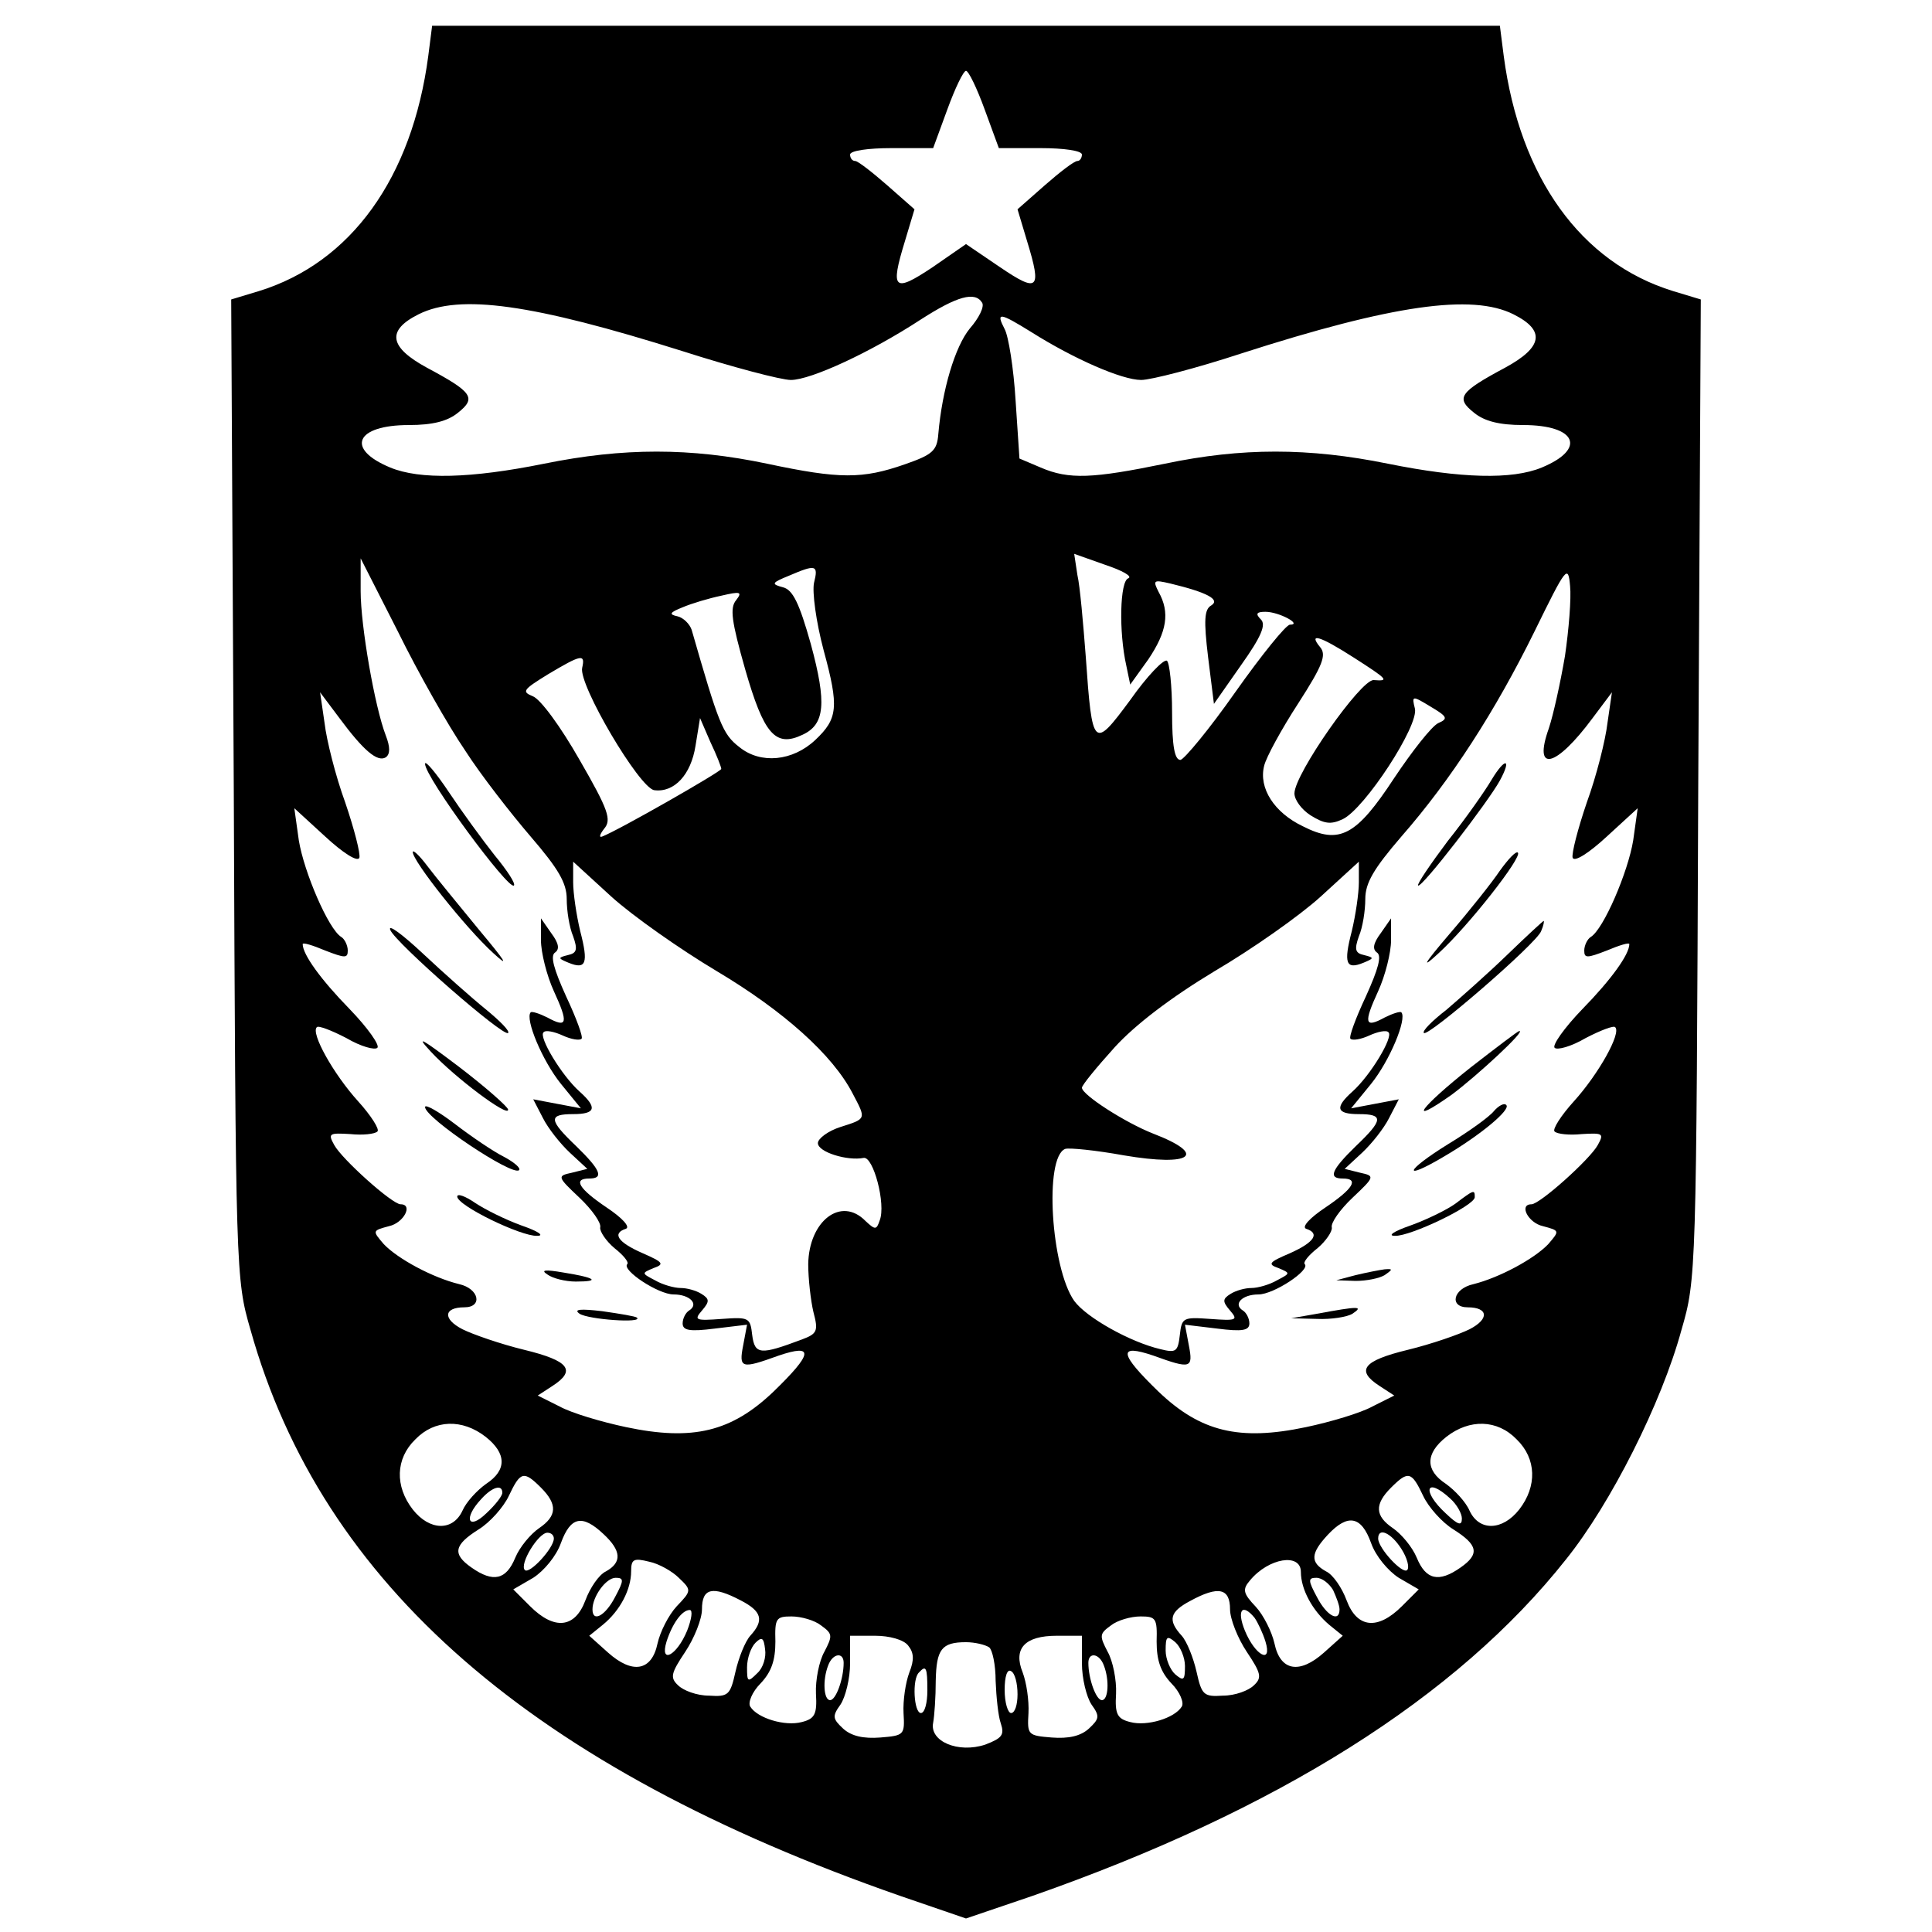 <?xml version="1.0" standalone="no"?>
<!DOCTYPE svg PUBLIC "-//W3C//DTD SVG 20010904//EN"
 "http://www.w3.org/TR/2001/REC-SVG-20010904/DTD/svg10.dtd">
<svg version="1.0" xmlns="http://www.w3.org/2000/svg"
 width="300pt" height="300pt" viewBox="0 0 300 300"
 preserveAspectRatio="xMidYMid meet">

<g transform="translate(0,300) scale(0.1,-0.1)"
fill="#000000" stroke="none">
<path d="M665 2913 c-25 -189 -120 -321 -263 -365 l-43 -13 4 -760 c3 -753 3
-761 26 -840 111 -396 438 -680 1009 -879 l102 -35 103 35 c380 133 659 308
829 523 69 86 148 242 179 356 23 79 23 87 26 840 l4 760 -43 13 c-143 44
-238 176 -263 365 l-6 47 -829 0 -829 0 -6 -47z m864 -83 l22 -60 65 0 c36 0
64 -4 64 -10 0 -5 -3 -10 -7 -10 -5 0 -27 -17 -51 -38 l-42 -37 15 -50 c23
-75 17 -80 -42 -40 l-53 36 -52 -36 c-60 -40 -66 -35 -43 40 l15 50 -42 37
c-24 21 -46 38 -50 38 -5 0 -8 5 -8 10 0 6 28 10 64 10 l65 0 22 60 c12 33 25
60 29 60 4 0 17 -27 29 -60z m-4 -300 c4 -6 -5 -24 -19 -40 -23 -28 -43 -95
-49 -164 -2 -26 -9 -32 -52 -47 -66 -23 -101 -23 -214 1 -119 25 -223 25 -346
0 -114 -23 -193 -25 -239 -6 -70 29 -54 66 29 66 37 0 60 6 76 19 29 23 23 32
-48 70 -59 32 -63 58 -13 83 64 32 177 16 409 -57 78 -25 154 -45 169 -45 31
0 124 43 202 94 56 36 84 44 95 26z m825 -18 c50 -25 46 -51 -13 -83 -71 -38
-77 -47 -48 -70 16 -13 39 -19 76 -19 83 0 99 -37 29 -66 -46 -19 -125 -17
-239 6 -123 25 -227 25 -346 0 -112 -23 -149 -25 -193 -6 l-33 14 -6 90 c-3
50 -11 100 -17 111 -14 27 -8 26 42 -5 65 -41 140 -74 170 -74 15 0 85 18 155
41 236 76 359 93 423 61z m-598 -410 c-13 -4 -15 -83 -3 -136 l6 -29 28 39
c29 43 34 73 16 105 -9 18 -8 19 18 13 58 -14 78 -25 64 -34 -11 -6 -12 -23
-5 -81 l9 -72 42 60 c32 45 39 63 31 71 -9 9 -7 12 7 12 21 0 58 -20 38 -20
-6 0 -44 -47 -85 -105 -40 -57 -79 -104 -85 -105 -9 0 -13 21 -13 74 0 41 -4
77 -8 80 -5 3 -31 -24 -57 -61 -57 -77 -59 -76 -69 67 -4 52 -9 110 -13 127
l-5 33 48 -17 c27 -9 43 -18 36 -21z m-1030 -267 c25 -39 72 -99 102 -134 43
-50 56 -72 56 -97 0 -18 4 -44 10 -58 7 -20 6 -26 -8 -29 -16 -4 -16 -5 1 -12
27 -11 31 -1 18 49 -6 25 -11 59 -11 76 l0 32 59 -54 c33 -30 107 -82 164
-116 104 -62 180 -130 211 -190 21 -40 22 -39 -19 -52 -19 -6 -35 -18 -35 -25
0 -14 46 -28 71 -23 15 3 35 -72 25 -97 -5 -15 -7 -15 -22 -1 -38 39 -88 0
-89 -67 0 -23 4 -57 8 -74 8 -30 6 -34 -18 -43 -64 -24 -73 -24 -77 7 -3 27
-5 28 -47 25 -41 -3 -44 -2 -31 13 12 14 12 18 -1 26 -8 5 -22 9 -32 9 -10 0
-28 5 -40 12 -21 11 -21 11 -2 19 17 6 15 9 -17 23 -39 17 -48 31 -26 38 7 3
-6 17 -30 33 -43 29 -53 45 -27 45 23 0 18 13 -20 50 -43 41 -44 50 -5 50 35
0 38 10 10 35 -28 25 -64 85 -56 92 3 4 17 1 30 -5 13 -6 26 -8 29 -5 3 2 -8
32 -24 66 -19 42 -25 63 -17 68 7 5 6 14 -6 30 l-16 23 0 -34 c0 -19 9 -55 20
-79 23 -50 21 -58 -10 -41 -12 6 -24 10 -26 8 -9 -10 18 -75 47 -111 l31 -38
-37 7 -37 7 15 -29 c8 -16 27 -40 42 -54 l27 -25 -24 -6 c-23 -5 -23 -6 12
-39 19 -18 34 -39 32 -46 -1 -6 9 -21 22 -32 14 -11 23 -22 20 -25 -9 -9 48
-47 72 -47 25 0 40 -15 24 -25 -5 -3 -10 -12 -10 -20 0 -11 11 -13 50 -8 l50
6 -6 -32 c-7 -36 -3 -37 55 -16 56 19 53 3 -8 -56 -65 -62 -125 -77 -229 -55
-38 8 -85 22 -103 32 l-34 17 23 15 c37 24 26 39 -44 56 -37 9 -80 24 -96 32
-31 16 -29 34 3 34 29 0 23 29 -8 36 -41 10 -95 39 -117 62 -18 21 -18 21 8
28 23 5 38 34 18 34 -13 0 -91 70 -103 92 -10 18 -8 19 25 17 19 -2 38 0 42 4
4 3 -10 25 -30 47 -38 42 -74 106 -64 115 2 3 23 -5 46 -17 22 -13 44 -19 48
-15 4 4 -15 31 -43 60 -45 46 -73 85 -73 101 0 3 16 -2 35 -10 31 -12 35 -12
35 0 0 8 -5 18 -10 21 -20 12 -58 101 -66 150 l-7 50 48 -44 c27 -25 50 -40
53 -33 2 6 -8 45 -22 86 -15 41 -29 97 -32 123 l-7 48 30 -40 c37 -50 59 -69
72 -61 7 5 7 16 0 34 -17 44 -39 170 -39 224 l0 51 58 -114 c31 -63 78 -146
104 -184z m1708 146 c-7 -41 -18 -91 -25 -112 -25 -70 11 -61 68 16 l30 40 -7
-48 c-3 -26 -17 -82 -32 -123 -14 -41 -24 -80 -22 -86 3 -7 26 8 53 33 l48 44
-7 -50 c-8 -49 -46 -138 -66 -150 -5 -3 -10 -13 -10 -21 0 -12 4 -12 35 0 19
8 35 13 35 10 0 -16 -28 -55 -73 -101 -28 -29 -47 -56 -43 -60 4 -4 26 2 48
15 23 12 44 20 46 17 10 -9 -26 -73 -64 -115 -20 -22 -34 -44 -30 -47 4 -4 23
-6 42 -4 33 2 35 1 25 -17 -12 -22 -90 -92 -103 -92 -20 0 -5 -29 18 -34 26
-7 26 -7 8 -28 -22 -23 -76 -52 -116 -62 -32 -7 -38 -36 -9 -36 32 0 34 -18 3
-34 -16 -8 -59 -23 -96 -32 -70 -17 -81 -32 -44 -56 l23 -15 -34 -17 c-18 -10
-65 -24 -103 -32 -104 -22 -164 -7 -229 55 -61 59 -64 75 -8 56 58 -21 62 -20
55 16 l-6 32 50 -6 c39 -5 50 -3 50 8 0 8 -5 17 -10 20 -16 10 -1 25 24 25 24
0 81 38 72 47 -3 3 6 14 20 25 13 11 23 26 22 32 -2 7 13 28 32 46 35 33 35
34 12 39 l-24 6 27 25 c15 14 34 38 42 54 l15 29 -37 -7 -37 -7 31 38 c29 36
56 101 47 111 -2 2 -14 -2 -26 -8 -31 -17 -33 -9 -10 41 11 24 20 60 20 79 l0
34 -16 -23 c-12 -16 -13 -25 -6 -30 8 -5 2 -26 -17 -68 -16 -34 -27 -64 -24
-66 3 -3 16 -1 29 5 13 6 27 9 30 5 8 -7 -28 -67 -56 -92 -28 -25 -25 -35 10
-35 39 0 38 -9 -5 -50 -38 -37 -43 -50 -20 -50 26 0 16 -16 -27 -45 -24 -16
-37 -30 -30 -33 22 -7 13 -21 -25 -38 -33 -14 -35 -17 -18 -23 19 -8 19 -8 -2
-19 -12 -7 -30 -12 -40 -12 -10 0 -24 -4 -32 -9 -13 -8 -13 -12 -1 -26 13 -15
10 -16 -31 -13 -42 3 -44 2 -47 -25 -3 -26 -6 -28 -30 -22 -47 11 -115 49
-134 75 -36 51 -47 223 -14 236 6 2 47 -2 91 -10 106 -18 131 1 45 34 -43 17
-110 60 -110 71 0 4 23 32 51 63 32 35 87 77 155 118 58 34 132 86 165 116
l59 54 0 -32 c0 -17 -5 -51 -11 -76 -13 -50 -9 -60 18 -49 17 7 17 8 1 12 -14
3 -15 9 -8 29 6 14 10 40 10 58 0 25 13 47 56 97 77 88 146 195 207 319 49
100 52 104 55 70 2 -19 -2 -68 -8 -109z m-1166 114 c-3 -14 3 -60 15 -105 24
-88 22 -106 -13 -139 -35 -33 -85 -38 -118 -11 -26 20 -32 36 -74 182 -3 9
-13 19 -22 21 -14 3 -12 6 8 14 14 6 41 14 60 18 30 7 33 6 23 -7 -10 -12 -7
-33 14 -107 29 -101 47 -122 89 -102 35 16 38 49 13 141 -18 64 -28 84 -43 88
-19 5 -18 7 9 18 42 18 46 17 39 -11z m838 -116 c53 -34 56 -37 31 -35 -20 1
-123 -146 -123 -176 0 -10 11 -25 25 -34 21 -13 31 -15 50 -6 34 16 119 146
112 172 -5 20 -4 20 24 3 27 -16 28 -19 12 -26 -10 -5 -40 -43 -68 -85 -59
-90 -85 -104 -142 -75 -44 21 -69 59 -60 94 3 13 27 57 53 97 38 59 44 75 34
87 -19 23 -1 18 52 -16z m-1198 -16 c-6 -26 89 -187 112 -190 31 -4 57 24 64
69 l7 43 16 -37 c10 -21 17 -39 17 -42 0 -4 -159 -95 -185 -105 -5 -2 -4 3 3
12 12 14 7 29 -38 107 -29 51 -61 95 -73 99 -17 7 -15 10 24 34 52 31 58 32
53 10z m-150 -1194 c33 -26 33 -52 1 -73 -14 -10 -31 -28 -37 -42 -15 -32 -51
-31 -77 2 -28 36 -27 79 4 109 30 31 73 32 109 4z m1601 -4 c31 -30 32 -73 4
-109 -26 -33 -62 -34 -77 -2 -6 14 -23 32 -37 42 -32 21 -32 47 1 73 36 28 79
27 109 -4z m-1515 -75 c26 -26 25 -44 -3 -63 -13 -9 -30 -29 -37 -46 -14 -34
-34 -39 -68 -15 -30 21 -27 35 11 59 18 11 39 35 47 52 18 38 23 40 50 13z
m1370 -13 c8 -17 29 -41 47 -52 38 -24 41 -38 11 -59 -34 -24 -54 -19 -68 15
-7 17 -24 37 -37 46 -28 19 -29 37 -3 63 27 27 32 25 50 -13z m-1430 5 c0 -5
-11 -19 -25 -32 -28 -27 -36 -8 -8 22 17 19 33 24 33 10z m1472 -9 c10 -9 18
-23 18 -31 0 -12 -6 -10 -25 8 -38 35 -31 58 7 23z m-1315 -55 c28 -26 29 -44
4 -58 -11 -5 -25 -26 -32 -45 -16 -43 -48 -47 -86 -9 l-26 26 31 18 c17 11 36
34 43 54 15 41 33 45 66 14z m1192 -14 c7 -20 26 -43 43 -54 l31 -18 -26 -26
c-38 -38 -70 -34 -86 9 -7 19 -21 40 -32 45 -25 14 -24 28 3 57 31 33 52 29
67 -13z m-1269 7 c0 -15 -38 -56 -45 -49 -9 9 21 58 35 58 6 0 10 -4 10 -9z
m1316 -16 c9 -14 13 -29 9 -33 -7 -7 -45 34 -45 49 0 18 20 9 36 -16z m-1122
-45 c20 -19 20 -20 -3 -44 -13 -14 -26 -40 -30 -58 -9 -43 -39 -48 -77 -14
l-29 26 21 17 c27 22 44 55 44 83 0 19 4 21 28 15 15 -3 36 -15 46 -25z m966
9 c0 -27 18 -60 44 -82 l21 -17 -29 -26 c-38 -34 -68 -29 -77 14 -4 18 -17 44
-29 57 -20 21 -21 27 -9 41 29 35 79 43 79 13z m-1065 -39 c-15 -29 -35 -40
-35 -19 0 20 21 49 36 49 13 0 13 -4 -1 -30z m1115 11 c5 -11 10 -24 10 -30 0
-21 -20 -10 -35 19 -14 26 -14 30 -1 30 9 0 20 -9 26 -19z m-920 -16 c33 -17
37 -31 15 -55 -8 -9 -18 -34 -23 -56 -8 -36 -11 -39 -41 -37 -19 0 -40 8 -48
16 -13 12 -11 19 11 52 14 21 26 51 26 66 0 33 16 37 60 14z m760 -14 c0 -15
12 -45 26 -66 22 -33 24 -40 11 -52 -8 -8 -29 -16 -48 -16 -30 -2 -33 1 -41
37 -5 22 -15 47 -23 56 -22 24 -19 37 13 54 44 24 62 20 62 -13z m-843 -33
c-16 -39 -43 -53 -32 -17 9 28 24 49 36 49 5 0 3 -14 -4 -32z m881 20 c5 -7
13 -24 17 -37 11 -36 -16 -22 -32 17 -13 32 -4 43 15 20z m-673 -12 c18 -13
18 -16 5 -41 -8 -14 -14 -44 -13 -65 2 -32 -2 -39 -22 -44 -26 -7 -69 6 -80
24 -4 6 3 23 16 36 17 18 23 36 23 65 -1 36 1 39 25 39 15 0 36 -6 46 -14z
m521 -25 c0 -29 6 -47 23 -65 13 -13 20 -30 16 -36 -11 -18 -54 -31 -80 -24
-20 5 -24 12 -22 44 1 21 -5 51 -13 65 -13 25 -13 28 5 41 10 8 31 14 46 14
24 0 26 -3 25 -39z m-620 -49 c-15 -15 -16 -14 -16 9 0 14 6 31 13 38 10 10
13 8 15 -10 2 -12 -3 -29 -12 -37z m234 43 c9 -11 10 -22 2 -42 -6 -16 -10
-44 -9 -63 2 -34 1 -35 -36 -38 -26 -2 -45 2 -58 14 -16 15 -17 19 -4 37 8 12
15 41 15 64 l0 43 39 0 c22 0 44 -6 51 -15z m270 -28 c0 -23 7 -52 15 -64 13
-18 12 -22 -4 -37 -13 -12 -32 -16 -58 -14 -37 3 -38 4 -36 38 1 19 -3 47 -9
63 -15 37 3 57 53 57 l39 0 0 -43z m160 -4 c0 -22 -2 -24 -15 -13 -8 7 -15 24
-15 37 0 22 2 24 15 13 8 -7 15 -24 15 -37z m-304 29 c5 -4 10 -27 10 -52 1
-25 4 -55 8 -66 6 -18 2 -23 -24 -33 -42 -14 -87 5 -81 34 2 11 4 40 4 65 1
49 9 60 47 60 14 0 30 -4 36 -8z m-226 -24 c0 -25 -12 -58 -21 -58 -10 0 -12
31 -3 54 7 19 24 21 24 4z m404 -4 c9 -23 7 -54 -3 -54 -9 0 -21 33 -21 58 0
17 17 15 24 -4z m-274 -39 c0 -19 -4 -35 -10 -35 -11 0 -14 53 -3 63 11 12 13
8 13 -28z m140 -6 c0 -16 -4 -29 -10 -29 -5 0 -10 16 -10 36 0 21 4 33 10 29
6 -3 10 -19 10 -36z"/>
<path d="M660 1814 c0 -21 130 -197 138 -189 3 3 -11 24 -30 47 -19 24 -51 68
-71 98 -20 30 -37 50 -37 44z"/>
<path d="M641 1677 c-1 -13 82 -118 125 -157 26 -24 19 -13 -22 36 -32 39 -69
84 -81 100 -12 16 -22 25 -22 21z"/>
<path d="M606 1556 c8 -20 176 -167 183 -160 3 3 -13 19 -35 37 -21 17 -65 56
-97 86 -32 30 -55 47 -51 37z"/>
<path d="M669 1367 c37 -40 121 -103 120 -90 0 4 -35 35 -77 67 -57 43 -68 50
-43 23z"/>
<path d="M660 1281 c0 -17 136 -108 146 -98 3 3 -7 12 -24 21 -16 8 -50 31
-76 51 -25 19 -46 31 -46 26z"/>
<path d="M710 1142 c0 -14 99 -62 124 -61 12 0 2 7 -24 16 -25 9 -57 25 -72
35 -16 11 -28 15 -28 10z"/>
<path d="M850 1021 c8 -6 28 -11 44 -11 39 0 31 6 -19 14 -29 5 -36 4 -25 -3z"/>
<path d="M900 960 c14 -9 99 -15 89 -6 -2 2 -26 6 -54 10 -34 4 -45 3 -35 -4z"/>
<path d="M2316 1789 c-10 -17 -40 -60 -68 -95 -27 -36 -48 -67 -46 -69 5 -5
109 130 127 163 19 35 8 36 -13 1z"/>
<path d="M2329 1648 c-12 -18 -47 -62 -78 -98 -41 -48 -45 -56 -17 -30 46 42
130 149 123 156 -3 3 -15 -10 -28 -28z"/>
<path d="M2340 1517 c-30 -29 -73 -67 -94 -85 -22 -17 -38 -33 -35 -36 6 -7
175 139 182 158 4 9 5 16 4 16 -1 0 -27 -24 -57 -53z"/>
<path d="M2283 1342 c-78 -62 -100 -92 -29 -42 39 29 117 101 105 99 -2 0 -36
-26 -76 -57z"/>
<path d="M2320 1275 c-7 -9 -39 -32 -72 -52 -66 -41 -72 -58 -6 -19 58 34 104
73 97 80 -3 4 -12 -1 -19 -9z"/>
<path d="M2260 1131 c-14 -10 -45 -25 -70 -34 -26 -9 -36 -16 -24 -16 24 -1
124 47 124 60 0 12 -1 12 -30 -10z"/>
<path d="M2105 1020 l-30 -8 30 -1 c17 0 37 4 45 9 13 9 13 10 0 9 -8 -1 -28
-5 -45 -9z"/>
<path d="M2045 960 l-40 -7 40 -1 c22 -1 47 3 55 8 18 12 10 12 -55 0z"/>
</g>
</svg>
